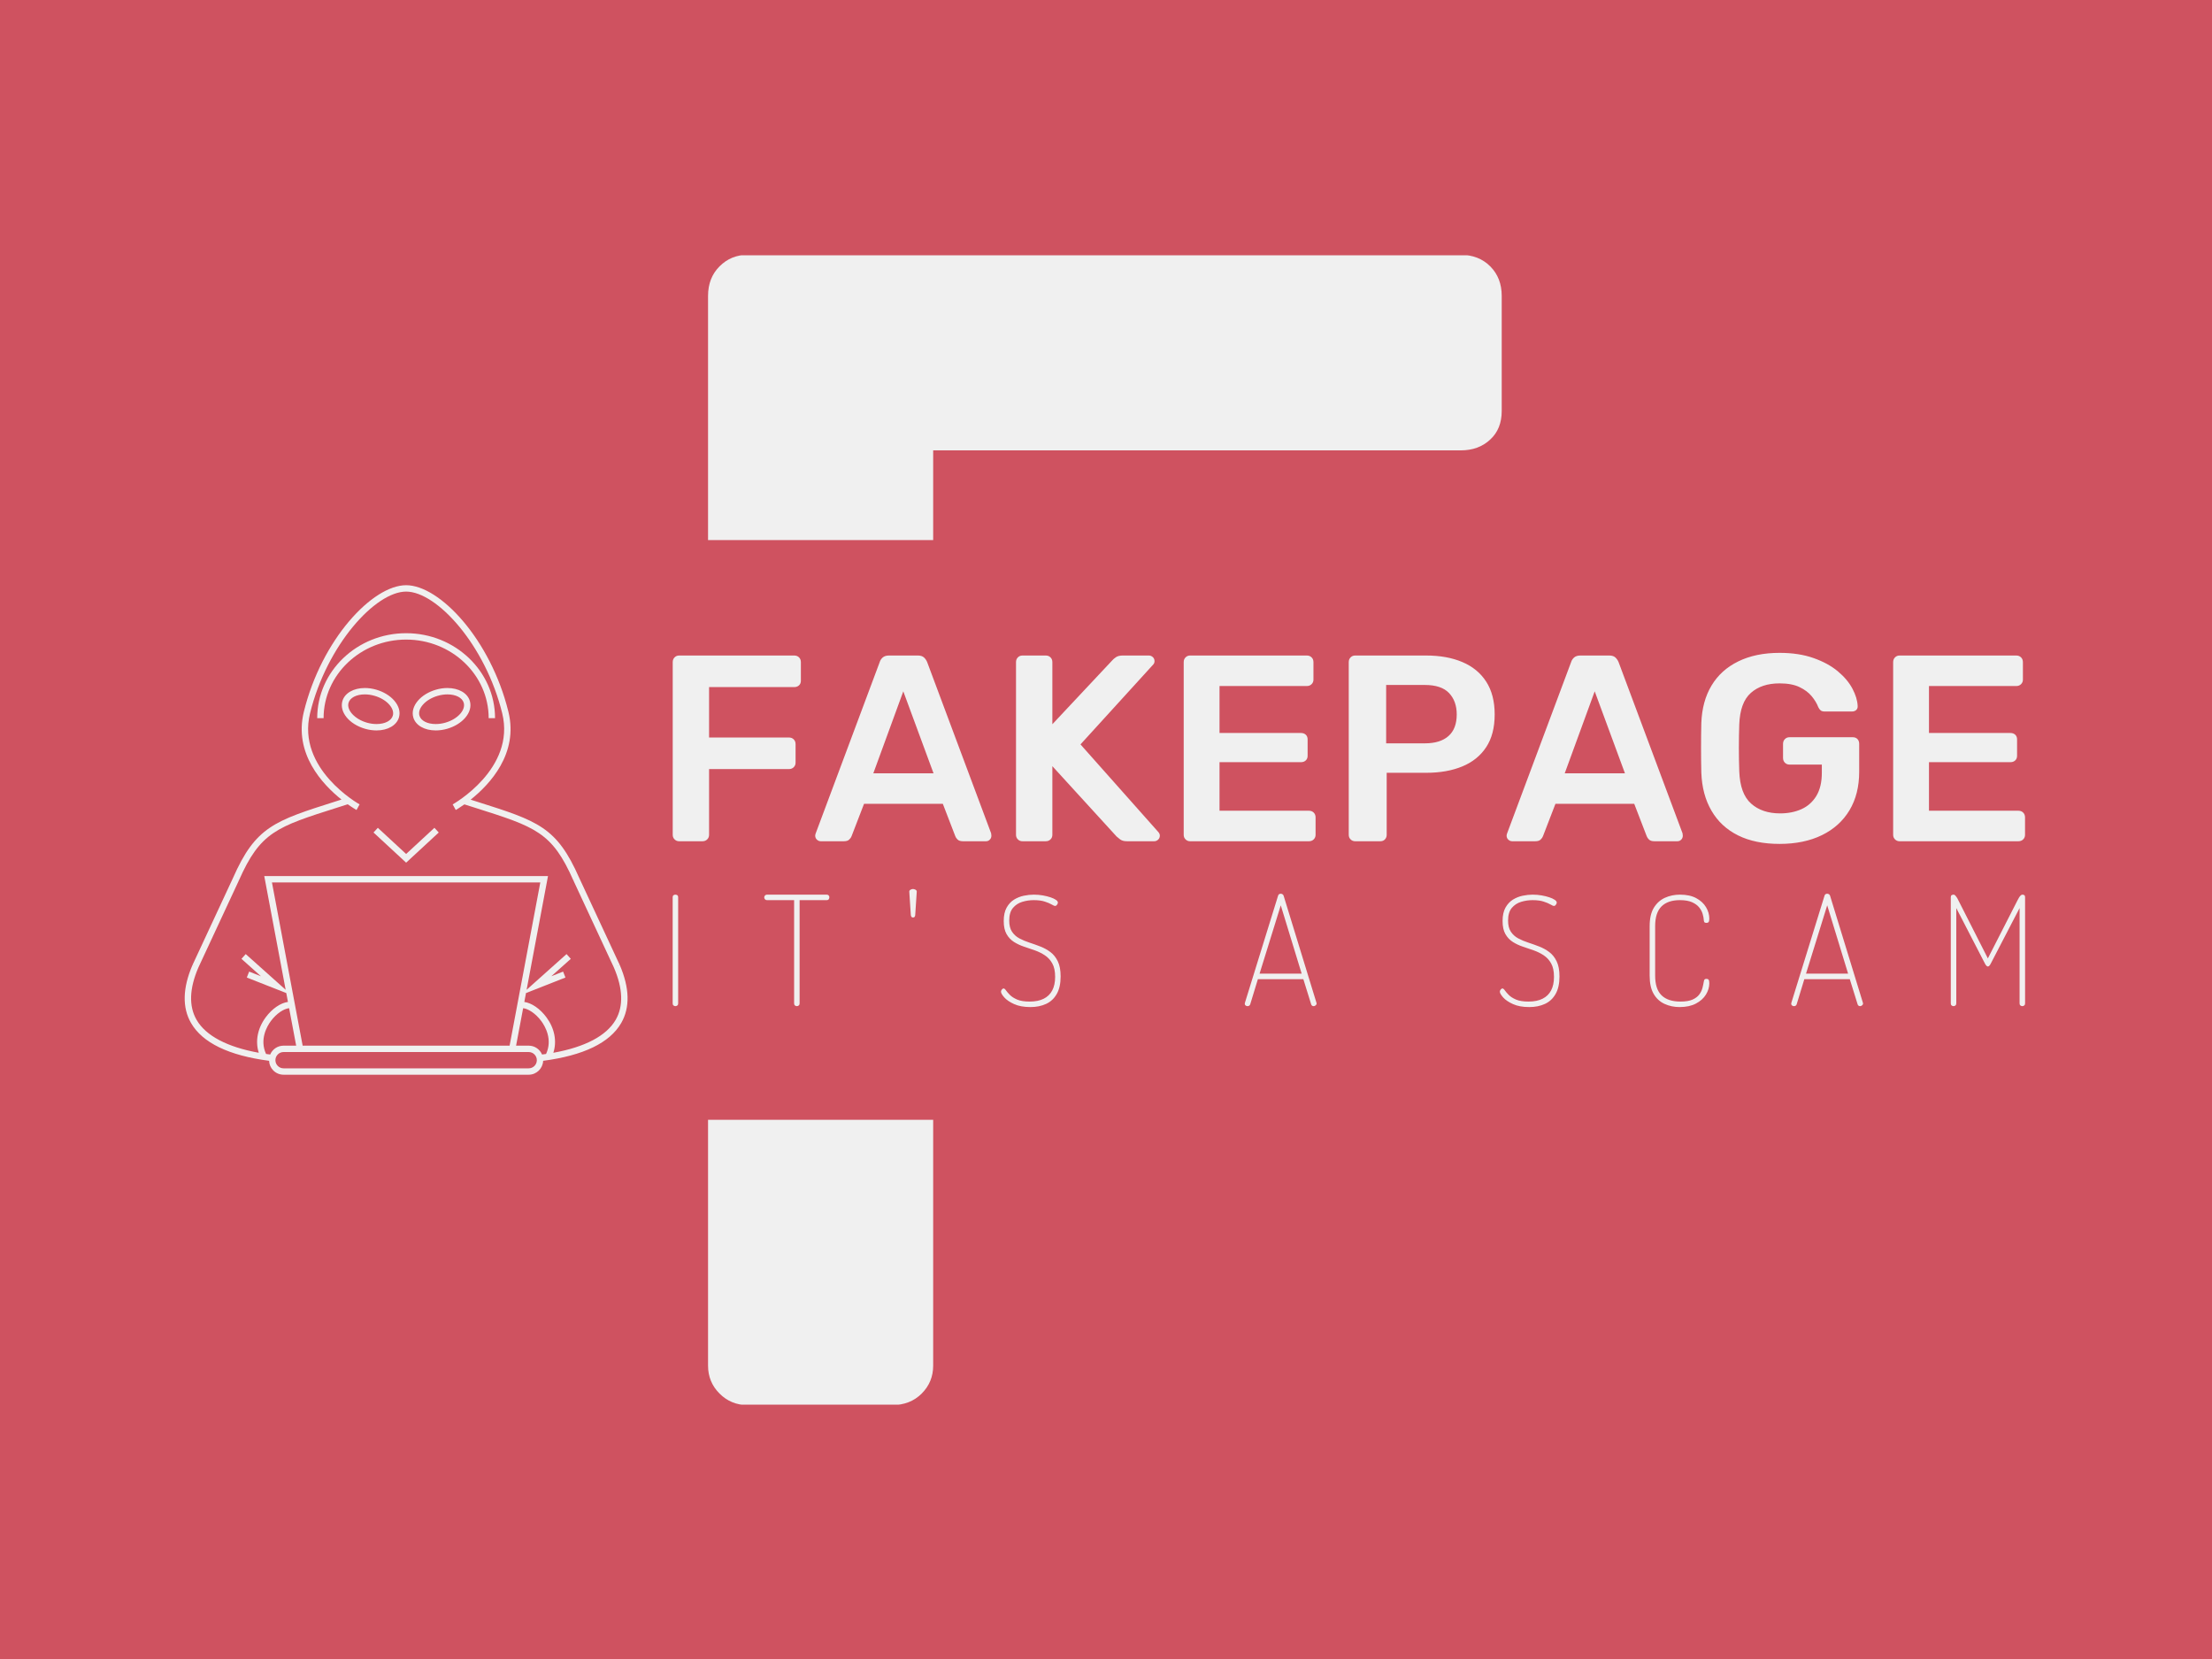 <svg xmlns="http://www.w3.org/2000/svg" version="1.1" xmlns:xlink="http://www.w3.org/1999/xlink" xmlns:svgjs="http://svgjs.dev/svgjs" width="1000" height="750" viewBox="0 0 1000 750"><rect width="1000" height="750" fill="#cf5260"></rect><g transform="matrix(0.834,0,0,0.834,82.495,115.419)"><svg viewBox="0 0 396 247" data-background-color="#cf5260" preserveAspectRatio="xMidYMid meet" height="623" width="1000" xmlns="http://www.w3.org/2000/svg" xmlns:xlink="http://www.w3.org/1999/xlink"><defs></defs><g id="tight-bounds" transform="matrix(1,0,0,1,0.24,-0.1)"><svg viewBox="0 0 395.52 247.2" height="247.2" width="395.52"><g><svg></svg></g><g><svg viewBox="0 0 395.52 247.2" height="247.2" width="395.52"><g><path d="M120.951 247.2c-2.354 0-4.355-0.824-6.003-2.472-1.648-1.648-2.472-3.649-2.472-6.003l0-52.832 48.381 0v52.832c0 2.354-0.824 4.355-2.472 6.003-1.648 1.648-3.767 2.472-6.357 2.472zM112.476 8.829c0-2.59 0.824-4.709 2.472-6.357 1.648-1.648 3.649-2.472 6.003-2.472h153.264c2.59 0 4.709 0.824 6.357 2.472 1.648 1.648 2.472 3.767 2.472 6.357v24.72c0 2.59-0.824 4.638-2.472 6.144-1.648 1.554-3.767 2.331-6.357 2.331h-113.358l0 19.283-48.381 0z" fill="#f0f0f0" data-fill-palette-color="tertiary"></path></g><g transform="matrix(1,0,0,1,0,70.999)"><svg viewBox="0 0 395.52 105.201" height="105.201" width="395.52"><g><svg viewBox="0 0 395.52 105.201" height="105.201" width="395.52"><g><svg viewBox="0 0 538.233 143.16" height="105.201" width="395.52"><g transform="matrix(1,0,0,1,142.713,19.786)"><svg viewBox="0 0 395.52 103.589" height="103.589" width="395.52"><g><svg viewBox="0 0 395.52 103.589" height="103.589" width="395.52"><g><svg viewBox="0 0 395.52 55.871" height="55.871" width="395.52"><g transform="matrix(1,0,0,1,0,0)"><svg width="395.52" viewBox="3.9 -35.5 254.83 36" height="55.871" data-palette-color="#f0f0f0"><path d="M9.5 0L5.1 0Q4.6 0 4.25-0.35 3.9-0.7 3.9-1.2L3.9-1.2 3.9-33.75Q3.9-34.3 4.25-34.65 4.6-35 5.1-35L5.1-35 26.8-35Q27.35-35 27.7-34.65 28.05-34.3 28.05-33.75L28.05-33.75 28.05-30.25Q28.05-29.7 27.7-29.38 27.35-29.05 26.8-29.05L26.8-29.05 10.75-29.05 10.75-19.55 25.8-19.55Q26.35-19.55 26.7-19.2 27.05-18.85 27.05-18.3L27.05-18.3 27.05-14.8Q27.05-14.3 26.7-13.95 26.35-13.6 25.8-13.6L25.8-13.6 10.75-13.6 10.75-1.2Q10.75-0.7 10.4-0.35 10.05 0 9.5 0L9.5 0ZM36.15 0L31.8 0Q31.4 0 31.07-0.3 30.75-0.6 30.75-1.05L30.75-1.05Q30.75-1.25 30.85-1.5L30.85-1.5 42.9-33.75Q43.05-34.25 43.47-34.63 43.9-35 44.65-35L44.65-35 50.1-35Q50.85-35 51.25-34.63 51.65-34.25 51.85-33.75L51.85-33.75 63.9-1.5Q63.95-1.25 63.95-1.05L63.95-1.05Q63.95-0.6 63.65-0.3 63.35 0 62.95 0L62.95 0 58.6 0Q57.9 0 57.57-0.33 57.25-0.65 57.15-0.95L57.15-0.95 54.8-7.05 39.95-7.05 37.6-0.95Q37.5-0.65 37.17-0.33 36.85 0 36.15 0L36.15 0ZM47.35-28.25L41.7-12.8 53.05-12.8 47.35-28.25ZM74.19 0L69.79 0Q69.29 0 68.94-0.35 68.59-0.7 68.59-1.2L68.59-1.2 68.59-33.75Q68.59-34.3 68.94-34.65 69.29-35 69.79-35L69.79-35 74.19-35Q74.74-35 75.09-34.65 75.44-34.3 75.44-33.75L75.44-33.75 75.44-22.05 86.74-34.1Q86.94-34.35 87.42-34.68 87.89-35 88.69-35L88.69-35 93.64-35Q94.04-35 94.37-34.7 94.69-34.4 94.69-33.95L94.69-33.95Q94.69-33.6 94.49-33.35L94.49-33.35 80.74-18.25 95.44-1.7Q95.69-1.4 95.69-1.05L95.69-1.05Q95.69-0.6 95.37-0.3 95.04 0 94.64 0L94.64 0 89.49 0Q88.64 0 88.17-0.38 87.69-0.75 87.54-0.9L87.54-0.9 75.44-14.15 75.44-1.2Q75.44-0.7 75.09-0.35 74.74 0 74.19 0L74.19 0ZM123.79 0L101.39 0Q100.89 0 100.54-0.35 100.19-0.7 100.19-1.2L100.19-1.2 100.19-33.75Q100.19-34.3 100.54-34.65 100.89-35 101.39-35L101.39-35 123.39-35Q123.94-35 124.29-34.65 124.64-34.3 124.64-33.75L124.64-33.75 124.64-30.45Q124.64-29.95 124.29-29.6 123.94-29.25 123.39-29.25L123.39-29.25 106.94-29.25 106.94-20.4 122.29-20.4Q122.84-20.4 123.19-20.08 123.54-19.75 123.54-19.2L123.54-19.2 123.54-16.1Q123.54-15.55 123.19-15.23 122.84-14.9 122.29-14.9L122.29-14.9 106.94-14.9 106.94-5.75 123.79-5.75Q124.34-5.75 124.69-5.4 125.04-5.05 125.04-4.5L125.04-4.5 125.04-1.2Q125.04-0.7 124.69-0.35 124.34 0 123.79 0L123.79 0ZM137.24 0L132.49 0Q131.99 0 131.64-0.35 131.29-0.7 131.29-1.2L131.29-1.2 131.29-33.75Q131.29-34.3 131.64-34.65 131.99-35 132.49-35L132.49-35 145.89-35Q149.79-35 152.69-33.77 155.59-32.55 157.19-30.08 158.79-27.6 158.79-23.9L158.79-23.9Q158.79-20.15 157.19-17.73 155.59-15.3 152.69-14.1 149.79-12.9 145.89-12.9L145.89-12.9 138.44-12.9 138.44-1.2Q138.44-0.7 138.11-0.35 137.79 0 137.24 0L137.24 0ZM138.34-29.45L138.34-18.45 145.64-18.45Q148.54-18.45 150.09-19.83 151.64-21.2 151.64-23.9L151.64-23.9Q151.64-26.4 150.19-27.93 148.74-29.45 145.64-29.45L145.64-29.45 138.34-29.45ZM166.44 0L162.09 0Q161.69 0 161.36-0.3 161.04-0.6 161.04-1.05L161.04-1.05Q161.04-1.25 161.14-1.5L161.14-1.5 173.19-33.75Q173.34-34.25 173.76-34.63 174.19-35 174.94-35L174.94-35 180.39-35Q181.14-35 181.54-34.63 181.94-34.25 182.14-33.75L182.14-33.75 194.19-1.5Q194.24-1.25 194.24-1.05L194.24-1.05Q194.24-0.6 193.94-0.3 193.64 0 193.24 0L193.24 0 188.89 0Q188.19 0 187.86-0.33 187.54-0.65 187.44-0.95L187.44-0.95 185.09-7.05 170.24-7.05 167.89-0.95Q167.79-0.65 167.46-0.33 167.14 0 166.44 0L166.44 0ZM177.64-28.25L171.99-12.8 183.34-12.8 177.64-28.25ZM212.48 0.5L212.48 0.5Q207.88 0.5 204.66-1.1 201.43-2.7 199.66-5.73 197.88-8.75 197.73-12.95L197.73-12.95Q197.68-15.1 197.68-17.57 197.68-20.05 197.73-22.25L197.73-22.25Q197.88-26.4 199.66-29.35 201.43-32.3 204.71-33.9 207.98-35.5 212.48-35.5L212.48-35.5Q216.13-35.5 218.88-34.52 221.63-33.55 223.46-32.02 225.28-30.5 226.21-28.75 227.13-27 227.19-25.5L227.19-25.5Q227.23-25.05 226.94-24.75 226.63-24.45 226.13-24.45L226.13-24.45 220.98-24.45Q220.48-24.45 220.23-24.65 219.98-24.85 219.78-25.25L219.78-25.25Q219.38-26.3 218.53-27.33 217.69-28.35 216.23-29.05 214.78-29.75 212.48-29.75L212.48-29.75Q209.08-29.75 207.06-27.95 205.03-26.15 204.88-22L204.88-22Q204.73-17.65 204.88-13.2L204.88-13.2Q205.03-8.95 207.11-7.1 209.18-5.25 212.58-5.25L212.58-5.25Q214.83-5.25 216.61-6.05 218.38-6.85 219.41-8.55 220.44-10.25 220.44-12.9L220.44-12.9 220.44-14.45 214.33-14.45Q213.83-14.45 213.48-14.8 213.13-15.15 213.13-15.7L213.13-15.7 213.13-18.35Q213.13-18.9 213.48-19.25 213.83-19.6 214.33-19.6L214.33-19.6 226.28-19.6Q226.83-19.6 227.16-19.25 227.48-18.9 227.48-18.35L227.48-18.35 227.48-13.1Q227.48-8.9 225.66-5.85 223.83-2.8 220.46-1.15 217.08 0.5 212.48 0.5ZM257.48 0L235.08 0Q234.58 0 234.23-0.35 233.88-0.7 233.88-1.2L233.88-1.2 233.88-33.75Q233.88-34.3 234.23-34.65 234.58-35 235.08-35L235.08-35 257.08-35Q257.63-35 257.98-34.65 258.33-34.3 258.33-33.75L258.33-33.75 258.33-30.45Q258.33-29.95 257.98-29.6 257.63-29.25 257.08-29.25L257.08-29.25 240.63-29.25 240.63-20.4 255.98-20.4Q256.53-20.4 256.88-20.08 257.23-19.75 257.23-19.2L257.23-19.2 257.23-16.1Q257.23-15.55 256.88-15.23 256.53-14.9 255.98-14.9L255.98-14.9 240.63-14.9 240.63-5.75 257.48-5.75Q258.03-5.75 258.38-5.4 258.73-5.05 258.73-4.5L258.73-4.5 258.73-1.2Q258.73-0.7 258.38-0.35 258.03 0 257.48 0L257.48 0Z" opacity="1" transform="matrix(1,0,0,1,0,0)" fill="#f0f0f0" class="undefined-text-0" data-fill-palette-color="primary" id="text-0"></path></svg></g></svg></g><g transform="matrix(1,0,0,1,0,69.061)"><svg viewBox="0 0 395.52 34.528" height="34.528" width="395.52"><g transform="matrix(1,0,0,1,0,0)"><svg width="395.52" viewBox="4.15 -38.4 443.31 38.7" height="34.528" data-palette-color="#f0f0f0"><path d="M5.05 0L5.05 0Q4.7 0 4.42-0.23 4.15-0.45 4.15-0.9L4.15-0.9 4.15-35.7Q4.15-36.15 4.42-36.35 4.7-36.55 5.05-36.55L5.05-36.55Q5.4-36.55 5.68-36.35 5.95-36.15 5.95-35.7L5.95-35.7 5.95-0.9Q5.95-0.45 5.68-0.23 5.4 0 5.05 0ZM44.86 0L44.86 0Q44.51 0 44.23-0.23 43.96-0.45 43.96-0.9L43.96-0.9 43.96-34.75 35.06-34.75Q34.66-34.75 34.41-35.02 34.16-35.3 34.16-35.65L34.16-35.65Q34.16-36 34.41-36.27 34.66-36.55 35.06-36.55L35.06-36.55 54.61-36.55Q55.06-36.55 55.28-36.3 55.51-36.05 55.51-35.7L55.51-35.7Q55.51-35.35 55.31-35.05 55.11-34.75 54.61-34.75L54.61-34.75 45.76-34.75 45.76-0.9Q45.76-0.45 45.48-0.23 45.21 0 44.86 0ZM82.91-29.05L82.91-29.05Q82.56-29.05 82.39-29.33 82.21-29.6 82.21-29.95L82.21-29.95 81.71-37.55Q81.71-37.95 82.14-38.18 82.56-38.4 82.91-38.4L82.91-38.4Q83.31-38.4 83.74-38.18 84.16-37.95 84.16-37.55L84.16-37.55 83.66-29.95Q83.66-29.6 83.49-29.33 83.31-29.05 82.91-29.05ZM121.42 0.3L121.42 0.3Q118.22 0.3 116.07-0.68 113.92-1.65 112.84-2.88 111.77-4.1 111.77-4.75L111.77-4.75Q111.77-5 111.92-5.25 112.07-5.5 112.27-5.65 112.47-5.8 112.62-5.8L112.62-5.8Q112.97-5.8 113.42-5.15 113.87-4.5 114.72-3.65 115.57-2.8 117.09-2.15 118.62-1.5 121.17-1.5L121.17-1.5Q123.92-1.5 125.77-2.43 127.62-3.35 128.57-5.15 129.52-6.95 129.52-9.6L129.52-9.6Q129.52-12.35 128.59-14 127.67-15.65 126.17-16.65 124.67-17.65 122.89-18.28 121.12-18.9 119.32-19.5 117.52-20.1 116.02-21.05 114.52-22 113.59-23.63 112.67-25.25 112.67-27.9L112.67-27.9Q112.67-30.6 113.62-32.3 114.57-34 116.07-34.93 117.57-35.85 119.27-36.2 120.97-36.55 122.52-36.55L122.52-36.55Q124.07-36.55 125.47-36.3 126.87-36.05 127.99-35.68 129.12-35.3 129.77-34.85 130.42-34.4 130.42-33.95L130.42-33.95Q130.42-33.75 130.29-33.5 130.17-33.25 129.97-33.05 129.77-32.85 129.52-32.85L129.52-32.85Q129.17-32.85 128.37-33.33 127.57-33.8 126.14-34.27 124.72-34.75 122.47-34.75L122.47-34.75Q120.62-34.75 118.77-34.2 116.92-33.65 115.69-32.2 114.47-30.75 114.47-28.05L114.47-28.05Q114.47-25.75 115.39-24.38 116.32-23 117.82-22.2 119.32-21.4 121.09-20.83 122.87-20.25 124.67-19.55 126.47-18.85 127.97-17.73 129.47-16.6 130.39-14.7 131.32-12.8 131.32-9.75L131.32-9.75Q131.32-6.2 130.04-3.98 128.77-1.75 126.54-0.73 124.32 0.3 121.42 0.3ZM192.58 0L192.58 0Q192.38 0 192.15-0.1 191.93-0.2 191.8-0.38 191.68-0.55 191.68-0.8L191.68-0.8Q191.68-1 191.73-1.1L191.73-1.1 202.58-36.15Q202.68-36.55 202.93-36.7 203.18-36.85 203.48-36.85L203.48-36.85Q203.78-36.85 204.05-36.68 204.33-36.5 204.43-36.15L204.43-36.15 215.18-1.1Q215.23-1 215.23-0.85L215.23-0.85Q215.23-0.65 215.08-0.45 214.93-0.25 214.7-0.13 214.48 0 214.23 0L214.23 0Q213.98 0 213.75-0.15 213.53-0.3 213.43-0.65L213.43-0.65 210.88-8.85 195.98-8.85 193.48-0.65Q193.38-0.3 193.13-0.15 192.88 0 192.58 0ZM203.48-33.05L196.53-10.65 210.33-10.65 203.48-33.05ZM284.94 0.3L284.94 0.3Q281.74 0.3 279.59-0.68 277.44-1.65 276.36-2.88 275.29-4.1 275.29-4.75L275.29-4.75Q275.29-5 275.44-5.25 275.59-5.5 275.79-5.65 275.99-5.8 276.14-5.8L276.14-5.8Q276.49-5.8 276.94-5.15 277.39-4.5 278.24-3.65 279.09-2.8 280.61-2.15 282.14-1.5 284.69-1.5L284.69-1.5Q287.44-1.5 289.29-2.43 291.14-3.35 292.09-5.15 293.04-6.95 293.04-9.6L293.04-9.6Q293.04-12.35 292.11-14 291.19-15.65 289.69-16.65 288.19-17.65 286.41-18.28 284.64-18.9 282.84-19.5 281.04-20.1 279.54-21.05 278.04-22 277.11-23.63 276.19-25.25 276.19-27.9L276.19-27.9Q276.19-30.6 277.14-32.3 278.09-34 279.59-34.93 281.09-35.85 282.79-36.2 284.49-36.55 286.04-36.55L286.04-36.55Q287.59-36.55 288.99-36.3 290.39-36.05 291.51-35.68 292.64-35.3 293.29-34.85 293.94-34.4 293.94-33.95L293.94-33.95Q293.94-33.75 293.81-33.5 293.69-33.25 293.49-33.05 293.29-32.85 293.04-32.85L293.04-32.85Q292.69-32.85 291.89-33.33 291.09-33.8 289.66-34.27 288.24-34.75 285.99-34.75L285.99-34.75Q284.14-34.75 282.29-34.2 280.44-33.65 279.21-32.2 277.99-30.75 277.99-28.05L277.99-28.05Q277.99-25.75 278.91-24.38 279.84-23 281.34-22.2 282.84-21.4 284.61-20.83 286.39-20.25 288.19-19.55 289.99-18.85 291.49-17.73 292.99-16.6 293.91-14.7 294.84-12.8 294.84-9.75L294.84-9.75Q294.84-6.2 293.56-3.98 292.29-1.75 290.06-0.73 287.84 0.3 284.94 0.3ZM334.2 0.3L334.2 0.3Q331.55 0.3 329.3-0.73 327.05-1.75 325.72-4 324.4-6.25 324.4-10L324.4-10 324.4-26.25Q324.4-30 325.77-32.25 327.15-34.5 329.4-35.52 331.65-36.55 334.35-36.55L334.35-36.55Q337.55-36.55 339.67-35.4 341.8-34.25 342.87-32.45 343.95-30.65 343.95-28.7L343.95-28.7Q343.95-27.85 343.72-27.58 343.5-27.3 343.05-27.3L343.05-27.3Q342.4-27.3 342.27-27.63 342.15-27.95 342.15-28.2L342.15-28.2Q342.1-29.1 341.77-30.23 341.45-31.35 340.62-32.38 339.8-33.4 338.27-34.08 336.75-34.75 334.3-34.75L334.3-34.75Q330.35-34.75 328.27-32.68 326.2-30.6 326.2-26.25L326.2-26.25 326.2-10Q326.2-5.6 328.3-3.55 330.4-1.5 334.5-1.5L334.5-1.5Q337-1.5 338.45-2.15 339.9-2.8 340.65-3.8 341.4-4.8 341.7-5.95 342-7.1 342.15-8.05L342.15-8.05Q342.2-8.4 342.35-8.68 342.5-8.95 343.05-8.95L343.05-8.95Q343.5-8.95 343.72-8.65 343.95-8.35 343.95-7.5L343.95-7.5Q343.95-5.6 342.85-3.8 341.75-2 339.57-0.85 337.4 0.3 334.2 0.3ZM371.7 0L371.7 0Q371.5 0 371.28-0.1 371.05-0.2 370.93-0.38 370.8-0.55 370.8-0.8L370.8-0.8Q370.8-1 370.85-1.1L370.85-1.1 381.7-36.15Q381.8-36.55 382.05-36.7 382.3-36.85 382.6-36.85L382.6-36.85Q382.9-36.85 383.18-36.68 383.45-36.5 383.55-36.15L383.55-36.15 394.3-1.1Q394.35-1 394.35-0.85L394.35-0.85Q394.35-0.65 394.2-0.45 394.05-0.25 393.83-0.13 393.6 0 393.35 0L393.35 0Q393.1 0 392.88-0.15 392.65-0.3 392.55-0.65L392.55-0.65 390-8.85 375.1-8.85 372.6-0.65Q372.5-0.3 372.25-0.15 372 0 371.7 0ZM382.6-33.05L375.65-10.65 389.45-10.65 382.6-33.05ZM424.01 0L424.01 0Q423.66 0 423.38-0.23 423.11-0.45 423.11-0.9L423.11-0.9 423.11-35.7Q423.11-36.2 423.38-36.38 423.66-36.55 424.01-36.55L424.01-36.55Q424.36-36.55 424.66-36.2 424.96-35.85 425.21-35.43 425.46-35 425.56-34.75L425.56-34.75 435.26-15.65 445.01-34.75Q445.16-35 445.38-35.43 445.61-35.85 445.93-36.2 446.26-36.55 446.56-36.55L446.56-36.55Q446.96-36.55 447.21-36.38 447.46-36.2 447.46-35.7L447.46-35.7 447.46-0.9Q447.46-0.45 447.18-0.23 446.91 0 446.56 0L446.56 0Q446.21 0 445.93-0.23 445.66-0.45 445.66-0.9L445.66-0.9 445.66-32.15 436.21-13.95Q435.96-13.45 435.73-13.23 435.51-13 435.26-13L435.26-13Q435.06-13 434.81-13.23 434.56-13.45 434.31-13.95L434.31-13.95 424.91-32.15 424.91-0.9Q424.91-0.45 424.63-0.23 424.36 0 424.01 0Z" opacity="1" transform="matrix(1,0,0,1,0,0)" fill="#f0f0f0" class="undefined-text-1" data-fill-palette-color="secondary" id="text-1"></path></svg></g></svg></g></svg></g></svg></g><g><svg viewBox="0 0 129.523 143.16" height="143.16" width="129.523"><g><svg xmlns="http://www.w3.org/2000/svg" xmlns:xlink="http://www.w3.org/1999/xlink" version="1.1" x="0" y="0" viewBox="9.287 5 81.427 90" enable-background="new 0 0 100 100" xml:space="preserve" height="143.16" width="129.523" class="icon-icon-0" data-fill-palette-color="accent" id="icon-0"><g fill="#f0f0f0" data-fill-palette-color="accent"><path fill="none" d="M72.534 90.829H27.466c-0.827 0-1.499 0.673-1.499 1.499 0 0.401 0.156 0.776 0.439 1.059 0.283 0.283 0.661 0.439 1.06 0.439h45.068c0.826 0 1.498-0.672 1.498-1.499C74.033 91.502 73.361 90.829 72.534 90.829z"></path><path fill="none" d="M71.514 82.768l-1.296 6.889h2.317c1.103 0 2.052 0.673 2.459 1.63 0.245-0.032 0.494-0.062 0.734-0.098 1.239-2.675-0.177-5.097-0.866-6.034C73.791 83.697 72.427 82.871 71.514 82.768z"></path><path fill="none" d="M29.783 89.657l-1.297-6.891c-0.915 0.094-2.291 0.919-3.372 2.388-0.687 0.937-2.104 3.358-0.867 6.032 0.247 0.037 0.505 0.068 0.759 0.101 0.407-0.957 1.356-1.63 2.46-1.63H29.783z"></path><path fill="none" d="M47.555 28.979c0.178-0.613-0.042-1.32-0.619-1.989-0.637-0.738-1.61-1.326-2.74-1.653-0.6-0.174-1.2-0.262-1.785-0.262-1.55 0-2.728 0.608-3 1.549-0.386 1.336 1.153 3.004 3.361 3.643 0.598 0.173 1.199 0.26 1.784 0.26C46.106 30.527 47.284 29.919 47.555 28.979z"></path><polygon fill="none" points="69.025,89.657 74.669,59.651 50.001,59.651 25.332,59.651 30.976,89.657  "></polygon><path fill="none" d="M80.765 59.312l0.531-0.247L80.76 59.3c-3.926-8.898-6.925-9.848-18.086-13.382l-1.962-0.623c-0.931 0.661-1.56 1.015-1.588 1.03l-0.565-1.028c0.117-0.064 11.616-6.536 9.108-16.746C64.572 15.947 55.629 6.173 50.001 6.173c-5.629 0-14.572 9.774-17.668 22.378-2.511 10.225 8.992 16.682 9.108 16.746l-0.565 1.028c-0.028-0.015-0.67-0.377-1.614-1.049l-1.863 0.593C26.19 49.421 23.178 50.376 19.242 59.3l-0.537-0.236 0.531 0.247-7.438 15.985c-1.665 3.87-1.775 7.104-0.328 9.612 1.69 2.929 5.619 4.999 11.437 6.056-0.676-2.101-0.239-4.46 1.262-6.503 1.179-1.605 2.759-2.672 4.1-2.844l-0.306-1.631-7.256-2.855 0.429-1.092 2.168 0.854-3.58-3.199 0.781-0.875 7.343 6.561-3.933-20.903h26.083 26.083l-3.932 20.903 7.343-6.561 0.781 0.875-3.58 3.199 2.166-0.854 0.43 1.092-7.254 2.855-0.308 1.635c1.337 0.181 2.906 1.244 4.078 2.839 1.502 2.044 1.938 4.405 1.26 6.508 5.832-1.055 9.77-3.129 11.462-6.062 1.447-2.508 1.337-5.741-0.329-9.611L80.765 59.312zM34.824 29.449h-1.173c0-8.616 7.334-15.625 16.349-15.625 9.015 0 16.349 7.009 16.349 15.625h-1.173c0-7.969-6.808-14.452-15.176-14.452C41.632 14.997 34.824 21.48 34.824 29.449zM38.283 26.299c0.422-1.456 2.042-2.397 4.127-2.397 0.696 0 1.406 0.105 2.111 0.308 1.346 0.39 2.52 1.104 3.304 2.015 0.844 0.98 1.149 2.074 0.857 3.079-0.421 1.456-2.04 2.396-4.127 2.396-0.695 0-1.405-0.102-2.11-0.306C39.53 30.55 37.702 28.313 38.283 26.299zM50.001 56.013l-5.998-5.547 0.796-0.861 5.202 4.811 5.201-4.811 0.796 0.861L50.001 56.013zM55.446 31.7c-2.087 0-3.707-0.94-4.127-2.396-0.291-1.006 0.014-2.099 0.858-3.079 0.784-0.91 1.957-1.625 3.304-2.015 0.704-0.203 1.415-0.308 2.111-0.308 2.086 0 3.705 0.941 4.126 2.397 0.291 1.005-0.013 2.099-0.857 3.079-0.784 0.91-1.957 1.625-3.303 2.015C56.852 31.597 56.142 31.7 55.446 31.7z"></path><path fill="none" d="M60.59 26.624c-0.272-0.941-1.449-1.549-2.999-1.549-0.586 0-1.187 0.088-1.785 0.262-1.131 0.326-2.105 0.914-2.742 1.653-0.577 0.67-0.797 1.377-0.62 1.989 0.271 0.94 1.449 1.548 3.001 1.548 0.585 0 1.185-0.087 1.784-0.26 1.13-0.327 2.103-0.915 2.74-1.654C60.548 27.943 60.767 27.237 60.59 26.624z"></path><path d="M50.001 14.997c8.368 0 15.176 6.483 15.176 14.452h1.173c0-8.616-7.334-15.625-16.349-15.625-9.015 0-16.349 7.009-16.349 15.625h1.173C34.824 21.48 41.632 14.997 50.001 14.997z" fill="#f0f0f0" data-fill-palette-color="accent"></path><path d="M48.682 29.304c0.291-1.006-0.013-2.099-0.857-3.079-0.784-0.91-1.957-1.625-3.304-2.015-0.705-0.203-1.415-0.308-2.111-0.308-2.085 0-3.705 0.941-4.127 2.397-0.581 2.014 1.247 4.251 4.162 5.095 0.705 0.204 1.415 0.306 2.11 0.306C46.642 31.7 48.261 30.76 48.682 29.304zM39.41 26.624c0.272-0.941 1.45-1.549 3-1.549 0.586 0 1.186 0.088 1.785 0.262 1.131 0.326 2.104 0.914 2.74 1.653 0.577 0.67 0.797 1.377 0.619 1.989-0.272 0.94-1.45 1.548-3 1.548-0.585 0-1.186-0.087-1.784-0.26C40.564 29.628 39.024 27.96 39.41 26.624z" fill="#f0f0f0" data-fill-palette-color="accent"></path><path d="M60.86 29.378c0.844-0.98 1.148-2.074 0.857-3.079-0.42-1.456-2.04-2.397-4.126-2.397-0.696 0-1.407 0.105-2.111 0.308-1.347 0.39-2.52 1.104-3.304 2.015-0.844 0.98-1.149 2.074-0.858 3.079 0.42 1.456 2.04 2.396 4.127 2.396 0.696 0 1.406-0.102 2.111-0.306C58.903 31.003 60.076 30.288 60.86 29.378zM57.231 30.267c-0.599 0.173-1.199 0.26-1.784 0.26-1.552 0-2.73-0.608-3.001-1.548-0.177-0.613 0.042-1.32 0.62-1.989 0.637-0.738 1.61-1.326 2.742-1.653 0.598-0.174 1.199-0.262 1.785-0.262 1.55 0 2.727 0.608 2.999 1.549 0.177 0.613-0.043 1.319-0.619 1.989C59.334 29.352 58.361 29.94 57.231 30.267z" fill="#f0f0f0" data-fill-palette-color="accent"></path><path d="M89.279 74.833l-0.539 0.233 0.531-0.247-7.439-15.991c-4.14-9.383-7.54-10.46-18.804-14.027l-1.167-0.371c3.484-2.771 8.838-8.451 6.944-16.158C65.535 14.952 56.18 5 50.001 5c-6.18 0-15.535 9.952-18.806 23.271-1.889 7.69 3.436 13.361 6.921 16.14l-1.071 0.34c-11.311 3.585-14.726 4.667-18.876 14.076l-7.44 15.991 0.531 0.247-0.539-0.233c-1.819 4.229-1.908 7.816-0.266 10.662 2.1 3.639 6.931 5.971 14.352 6.949 0.028 0.669 0.293 1.296 0.771 1.774C26.083 94.722 26.754 95 27.466 95h45.068c1.434 0 2.598-1.138 2.66-2.557 7.42-0.976 12.251-3.31 14.351-6.949C91.188 82.648 91.098 79.061 89.279 74.833zM25.007 91.287c-0.253-0.033-0.511-0.064-0.759-0.101-1.237-2.674 0.18-5.095 0.867-6.032 1.08-1.469 2.457-2.294 3.372-2.388l1.297 6.891h-2.317C26.362 89.657 25.413 90.33 25.007 91.287zM25.332 59.651h24.669 24.668l-5.644 30.006H30.976L25.332 59.651zM72.534 93.827H27.466c-0.4 0-0.777-0.157-1.06-0.439-0.283-0.283-0.439-0.658-0.439-1.059 0-0.827 0.672-1.499 1.499-1.499h45.068c0.826 0 1.498 0.673 1.498 1.499C74.033 93.155 73.361 93.827 72.534 93.827zM75.728 91.189c-0.24 0.036-0.489 0.065-0.734 0.098-0.407-0.957-1.356-1.63-2.459-1.63h-2.317l1.296-6.889c0.913 0.103 2.278 0.929 3.348 2.387C75.551 86.092 76.966 88.513 75.728 91.189zM88.53 84.907c-1.692 2.933-5.631 5.007-11.462 6.062 0.678-2.103 0.242-4.464-1.26-6.508-1.172-1.596-2.742-2.658-4.078-2.839l0.308-1.635 7.254-2.855-0.43-1.092-2.166 0.854 3.58-3.199-0.781-0.875-7.343 6.561 3.932-20.903H50.001 23.917l3.933 20.903-7.343-6.561-0.781 0.875 3.58 3.199-2.168-0.854-0.429 1.092 7.256 2.855 0.306 1.631c-1.342 0.172-2.921 1.239-4.1 2.844-1.501 2.043-1.938 4.402-1.262 6.503-5.818-1.057-9.748-3.127-11.437-6.056-1.448-2.508-1.337-5.742 0.328-9.612l7.438-15.985-0.531-0.247 0.537 0.236c3.936-8.924 6.948-9.879 18.157-13.431l1.863-0.593c0.944 0.672 1.586 1.034 1.614 1.049l0.565-1.028c-0.117-0.064-11.619-6.521-9.108-16.746C35.429 15.947 44.372 6.173 50.001 6.173c5.629 0 14.571 9.774 17.667 22.378 2.508 10.211-8.991 16.682-9.108 16.746l0.565 1.028c0.028-0.015 0.657-0.369 1.588-1.03l1.962 0.623c11.16 3.534 14.16 4.484 18.086 13.382l0.536-0.236-0.531 0.247 7.437 15.985C89.867 79.166 89.977 82.4 88.53 84.907z" fill="#f0f0f0" data-fill-palette-color="accent"></path><polygon points="50.001,54.415 44.799,49.605 44.003,50.466 50.001,56.013 55.998,50.466 55.202,49.605  " fill="#f0f0f0" data-fill-palette-color="accent"></polygon></g></svg></g></svg></g></svg></g></svg></g></svg></g></svg></g></svg><rect width="395.52" height="247.2" fill="none" stroke="none" visibility="hidden"></rect></g></svg></g></svg>